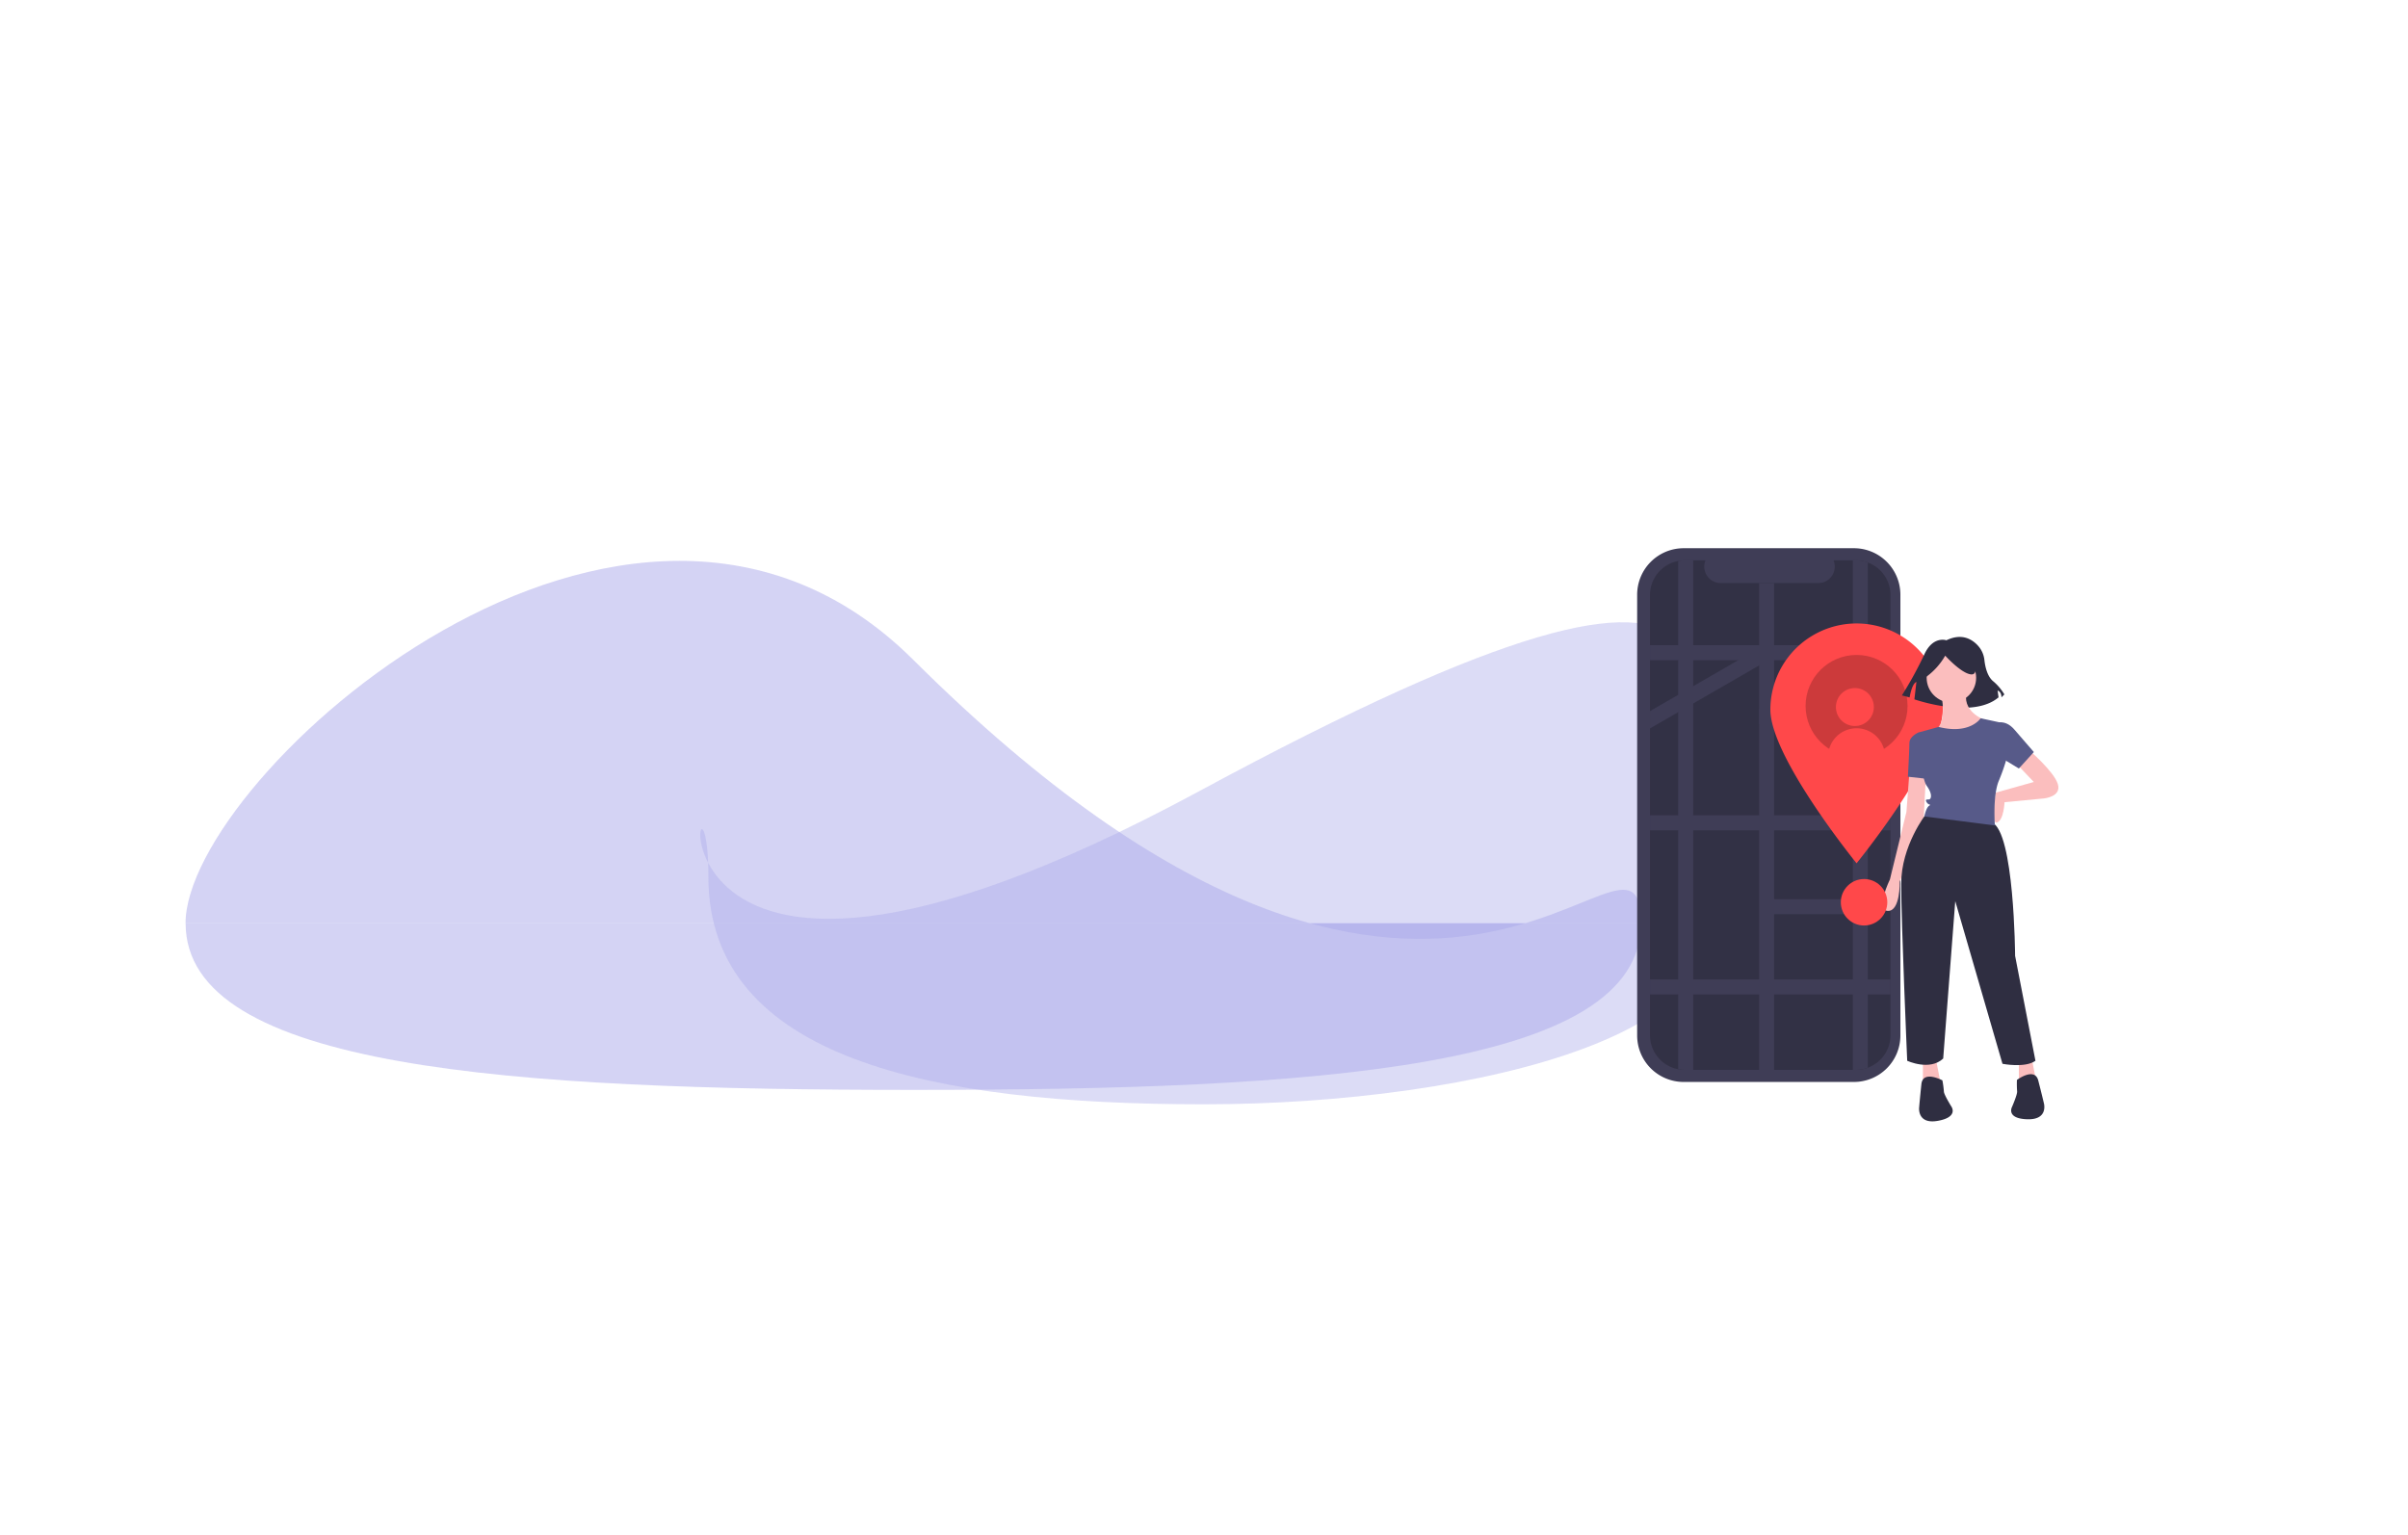 <svg xmlns="http://www.w3.org/2000/svg" viewBox="0 0 1198.87 764.55"><defs><style>.cls-1,.cls-2{fill:#adacea;}.cls-1{opacity:0.52;}.cls-2{opacity:0.42;}.cls-3{fill:#3f3d56;}.cls-4{opacity:0.2;isolation:isolate;}.cls-5{fill:#ff484a;}.cls-6{fill:#2f2e41;}.cls-7{fill:#fbbebe;}.cls-8{fill:#575a89;}</style></defs><title>undraw_my_location_f9pr</title><g id="aca3dd23-1327-4457-bb54-cb32560b3b43"><path class="cls-1" d="M92.38,459.75c0-72.46,220.49-272.37,362.29-131.2C718.28,591,817,387.29,817,459.75"/><path class="cls-1" d="M817,459.75c0,72.47-162.21,83-362.3,83s-362.29-10.58-362.29-83"/><path class="cls-2" d="M840.93,436.67c49.35,76.22-106.72,113.25-241.55,113.25s-246.7-22.45-246.7-113.25-55.61,119.38,244.13-42.56c310.44-167.71,244.12-48.25,244.12,42.56"/></g><g id="Layer_2" data-name="Layer 2"><path class="cls-3" d="M947.61,336.18h-1.46v-40A23.15,23.15,0,0,0,923,273H838.25a23.16,23.16,0,0,0-23.16,23.16h0V515.64a23.15,23.15,0,0,0,23.16,23.15H923a23.14,23.14,0,0,0,23.15-23.15h0v-151h1.46Z"/><path class="cls-4" d="M941.22,296.34V515.48A17.27,17.27,0,0,1,924,532.77H838.77a17.28,17.28,0,0,1-17.29-17.27V296.34a17.28,17.28,0,0,1,17.27-17.29H849.1a8.21,8.21,0,0,0,4.51,10.7,8,8,0,0,0,3.1.61h48.55a8.21,8.21,0,0,0,7.61-11.31h11.06a17.27,17.27,0,0,1,17.29,17.26v0Z"/><path class="cls-3" d="M843,279.05V532.77h-4.2a17.16,17.16,0,0,1-3.27-.31V279.36a17.16,17.16,0,0,1,3.27-.31Z"/><rect class="cls-3" x="875.81" y="290.36" width="7.46" height="242.41"/><path class="cls-3" d="M929.93,280.11V531.7a17.29,17.29,0,0,1-6,1.07h-1.47V279.05h1.47A17.28,17.28,0,0,1,929.93,280.11Z"/><rect class="cls-3" x="821.48" y="321.3" width="119.74" height="7.46"/><rect class="cls-3" x="821.48" y="406.01" width="119.74" height="7.46"/><rect class="cls-3" x="877.3" y="447.81" width="60.09" height="7.46"/><rect class="cls-3" x="875.81" y="353.02" width="65.41" height="7.46"/><polygon class="cls-3" points="881.2 328.26 880.34 328.76 875.81 331.37 842.97 350.33 835.5 354.65 821.48 362.74 821.48 354.12 835.5 346.02 842.97 341.72 865.41 328.76 875.81 322.75 877.47 321.8 881.2 328.26"/><rect class="cls-3" x="821.48" y="487.75" width="119.74" height="7.46"/><path class="cls-5" d="M967.25,353.39c0,23.71-42.92,76.51-42.92,76.51s-42.92-52.8-42.92-76.51a42.92,42.92,0,1,1,85.84,0Z"/><circle class="cls-4" cx="924.33" cy="351.53" r="25.38"/><circle class="cls-5" cx="923.49" cy="352.09" r="9.45"/><path class="cls-5" d="M938.25,379.52a14.18,14.18,0,1,0-27.85,0Z"/><path class="cls-6" d="M969.05,318.85s-6.74-2.41-11.07,7.22A190.07,190.07,0,0,1,946.9,346.3l3.85,1s1-6.75,3.37-7.71l-1,8.67s28.9,10.11,41.9-1l-.48-3.38s1.93.49,1.93,3.38l1.44-1.45a25.72,25.72,0,0,0-5.78-6.74c-2.84-2.53-3.82-7.34-4.15-10.35a12.57,12.57,0,0,0-2.89-6.82C982.25,318.57,977,315,969.05,318.85Z"/><path class="cls-7" d="M1010,373.36s12.69,10.82,14.56,17.17-7.09,7.09-7.09,7.09L998,399.48s-.37,9-3.73,10.08-.69-14.81-.69-14.81l19-5.34-8.58-9Z"/><path class="cls-7" d="M950.64,384.55l-1.49,19.79-8.21,33.58s-7.47,15.31-1.12,15.68,6-14.56,6-14.56l11.94-31.72,1.12-21.65Z"/><polygon class="cls-7" points="957.36 527.87 957.36 542.42 966.32 540.19 963.7 526.75 957.36 527.87"/><polygon class="cls-7" points="1005.13 527.87 1005.13 542.42 1014.09 540.19 1011.48 526.75 1005.13 527.87"/><circle class="cls-7" cx="971.54" cy="337.53" r="12.32"/><path class="cls-7" d="M965.94,343.5s4.48,16.05-2.61,20.15,17.91,7.1,24.63-5.22c0,0-11.94-4.11-8.58-14.93Z"/><path class="cls-8" d="M957.36,365.52l-2.24-.75s-4.48,1.87-4.48,5.23-.75,16.79-.75,16.79L960,387.91Z"/><path class="cls-6" d="M958.85,405.44s-12.31,15.69-12.31,34.72,3,88.08,3,88.08,11.2,5.23,17.92-1.12l6-78.37,23.51,81s11.2,2.23,16.42-1.5L1003.26,476s-.37-61.95-11.57-66.43S958.85,405.44,958.85,405.44Z"/><path class="cls-6" d="M967.06,538s-9.7-5.23-10.45,1.86-1.12,11.57-1.12,11.57-1.12,8.59,9.33,6.72,6.72-7.09,6.72-7.09-3.73-6-3.73-7.47A51.49,51.49,0,0,0,967.06,538Z"/><path class="cls-6" d="M1004.17,537.78s8.84-6.6,10.62.31,2.8,11.28,2.8,11.28,2.37,8.32-8.24,8-7.69-6-7.69-6,2.82-6.45,2.6-7.93A51.94,51.94,0,0,1,1004.17,537.78Z"/><path class="cls-8" d="M993.19,360.3s4.85-2.62,9.7,3l9.7,11.2-7.46,8.21L991,374.1Z"/><path class="cls-6" d="M958.23,337.61a33.87,33.87,0,0,0,10.23-11.11s8,8.89,12.89,9.33.44-10.67.44-10.67l-8.89-2.22-8.44.89-6.67,4.44Z"/><path class="cls-8" d="M986.1,357.68s-5.23,8.26-20.9,4.32l-8.9,2.45-1.18.32s1.12,22.4,4.1,26.5,2.24,6.35,1.5,6.72-2.62-.37-1.5,1.49,2.62.75,1.12,1.87-2.24,5.22-2.24,5.22l35.09,4.48s-1.12-14.55,1.86-22a96.22,96.22,0,0,0,3.74-10.45l-2.24-18.66Z"/><circle class="cls-5" cx="928.06" cy="449.31" r="11.57"/></g></svg>